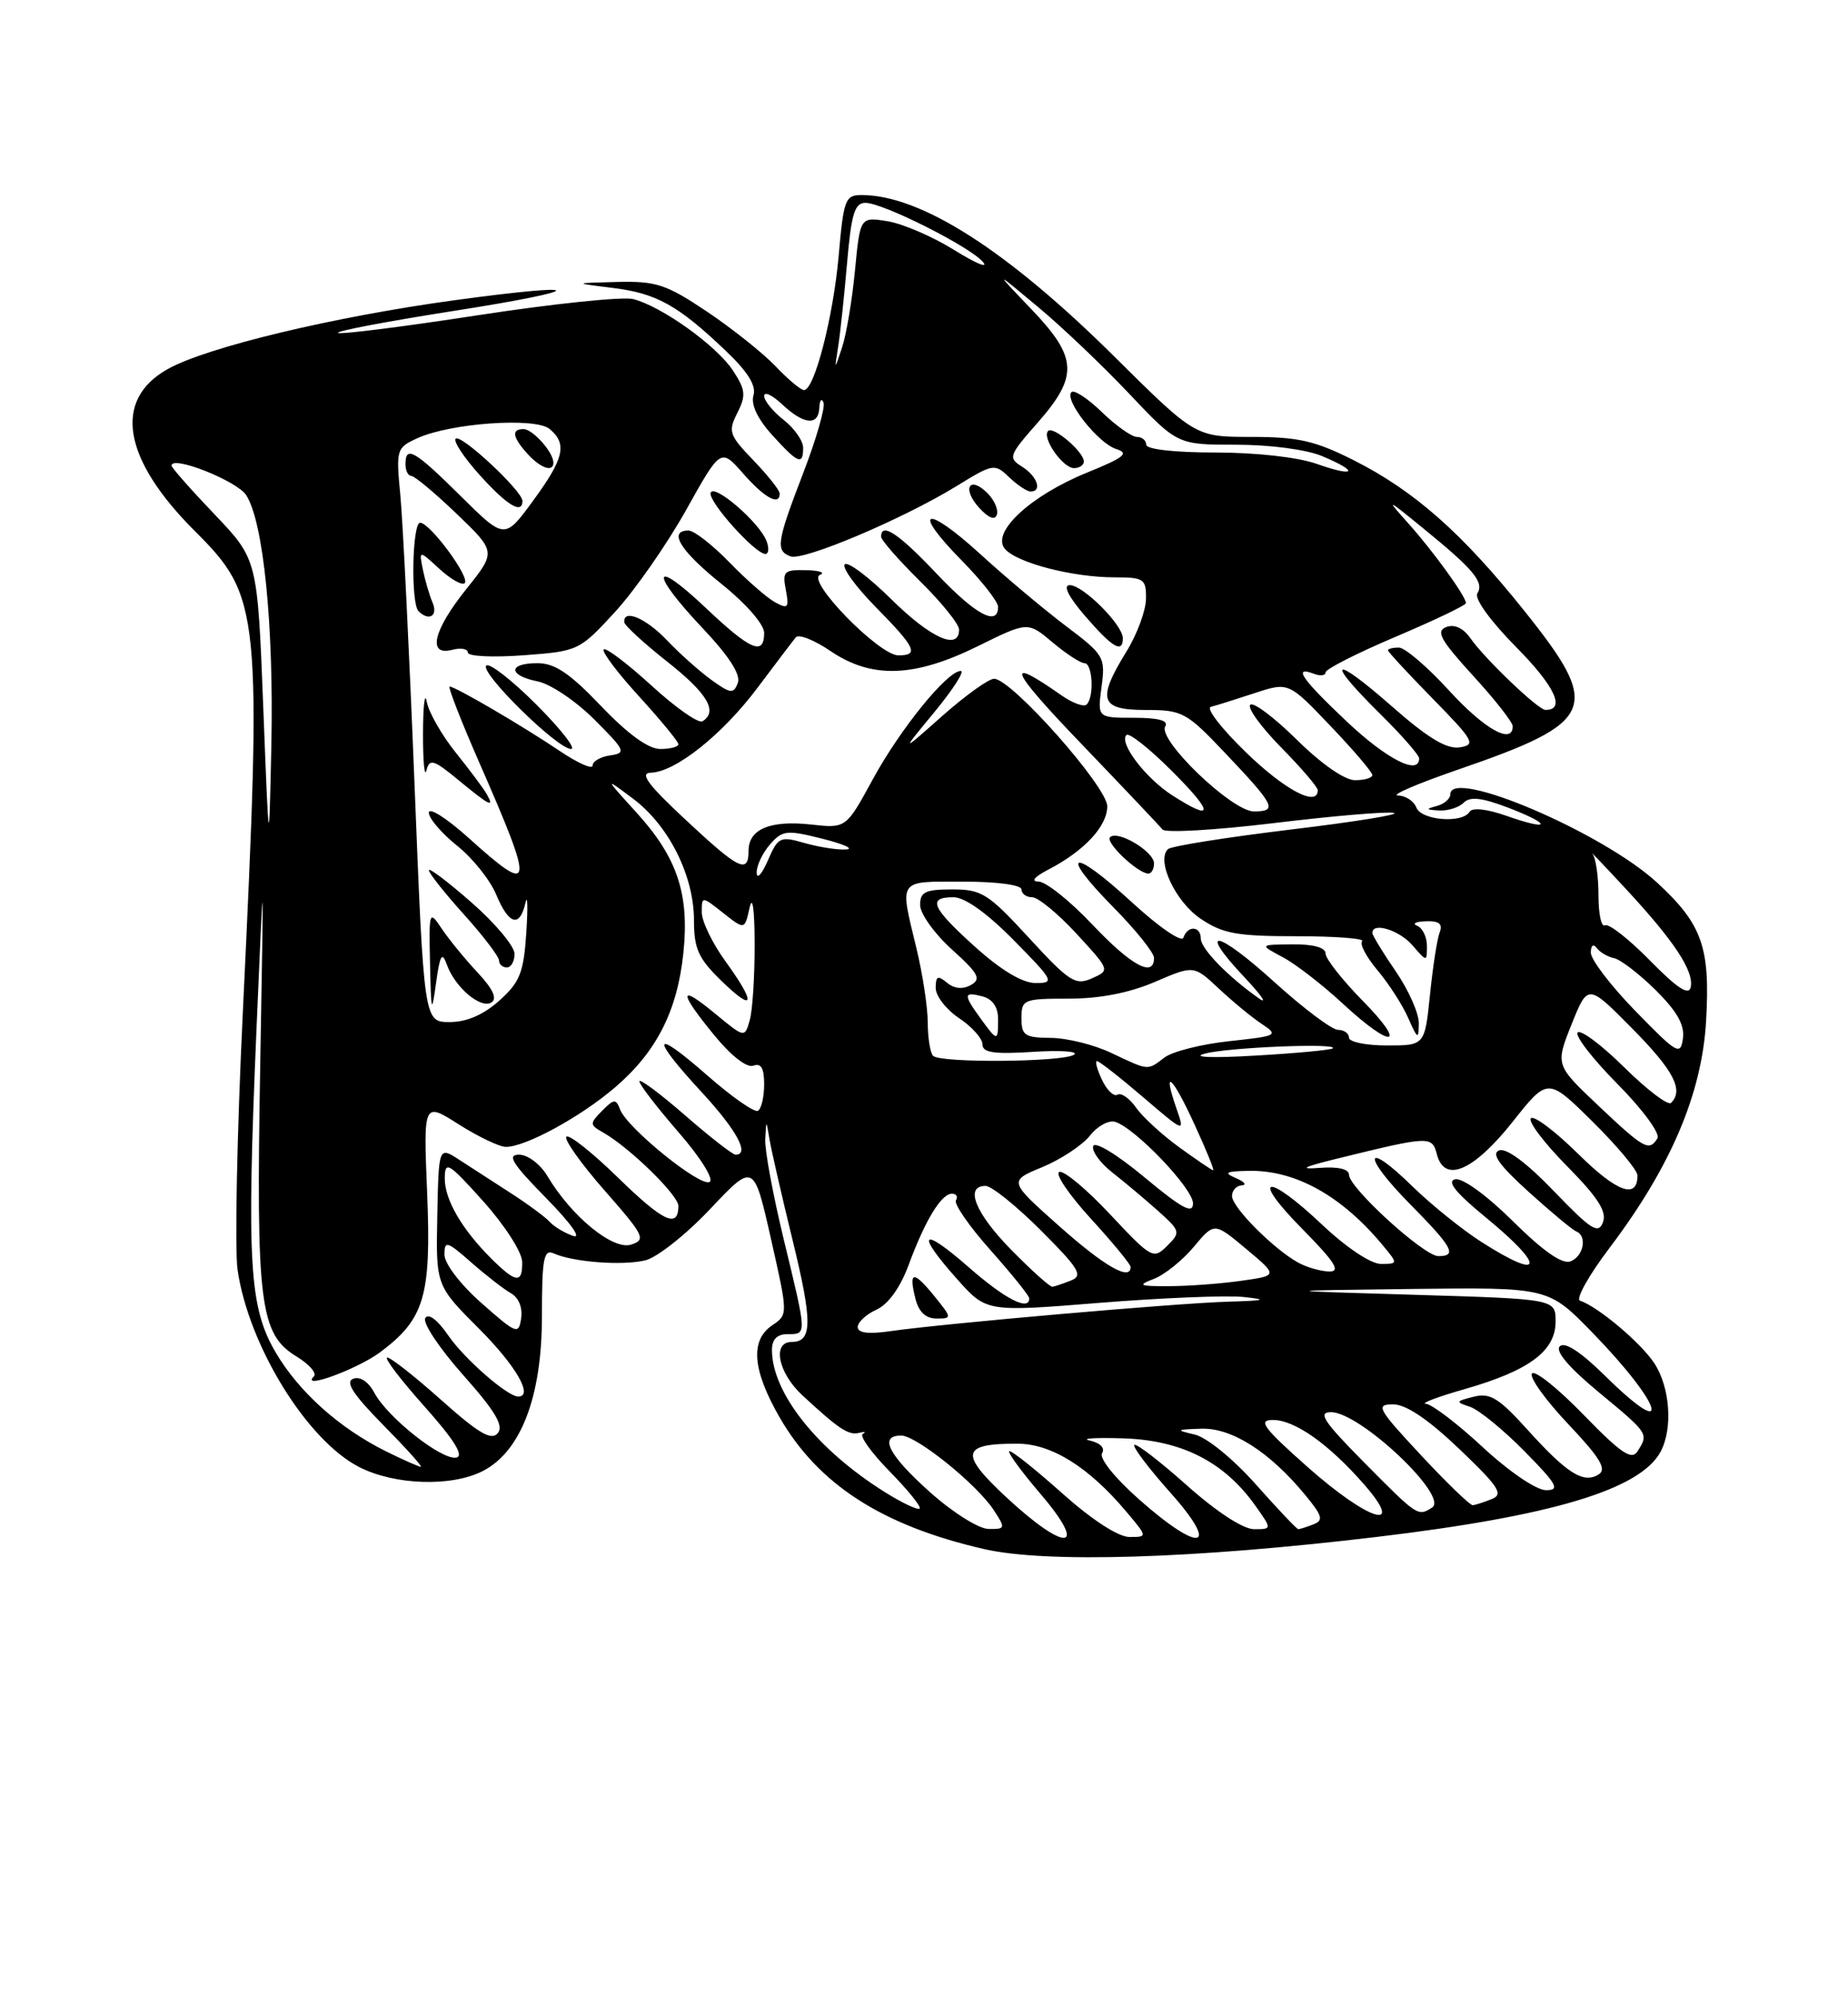 <?xml version="1.0" encoding="UTF-8" standalone="no"?>
<!DOCTYPE svg PUBLIC "-//W3C//DTD SVG 1.1//EN" "http://www.w3.org/Graphics/SVG/1.1/DTD/svg11.dtd" >
<svg xmlns="http://www.w3.org/2000/svg" xmlns:xlink="http://www.w3.org/1999/xlink" version="1.1" viewBox="0 0 237 256">
 <g >
 <path fill="currentColor"
d=" M 176.50 197.00 C 199.03 194.32 210.37 190.92 212.97 186.06 C 214.56 183.09 214.18 177.80 212.16 174.73 C 210.43 172.10 204.94 167.48 202.63 166.71 C 202.05 166.52 203.75 163.46 206.43 159.93 C 214.27 149.56 218.26 140.19 218.80 130.88 C 219.35 121.41 218.30 118.46 212.52 113.13 C 205.56 106.71 186.00 98.36 186.00 101.80 C 186.00 102.38 185.21 103.06 184.25 103.31 C 182.81 103.69 182.86 103.79 184.55 103.88 C 185.68 103.95 187.10 103.50 187.72 102.88 C 188.54 102.06 190.05 102.24 193.44 103.53 C 199.11 105.70 198.89 106.58 193.18 104.56 C 190.70 103.69 188.82 103.48 188.47 104.05 C 187.53 105.58 182.27 105.15 181.64 103.50 C 181.32 102.67 180.26 101.98 179.28 101.96 C 178.30 101.93 181.78 100.44 187.00 98.64 C 204.75 92.53 205.48 90.77 195.47 78.27 C 187.51 68.32 181.37 62.90 173.59 58.98 C 168.67 56.50 166.48 56.00 160.49 56.00 C 153.30 56.00 153.30 56.00 142.90 45.69 C 129.14 32.06 118.08 25.00 110.49 25.00 C 108.40 25.00 108.19 25.57 107.56 32.75 C 106.87 40.60 104.45 50.00 103.11 50.00 C 102.70 50.00 101.05 48.62 99.44 46.92 C 97.82 45.23 93.86 42.08 90.64 39.92 C 85.42 36.43 84.15 36.02 79.14 36.14 C 73.50 36.28 73.50 36.28 78.56 36.90 C 84.18 37.59 86.93 39.11 93.03 44.92 C 95.90 47.64 97.01 49.42 96.63 50.68 C 96.28 51.84 97.15 53.68 99.02 55.75 C 102.35 59.42 103.00 59.69 103.00 57.39 C 103.00 56.51 101.88 54.90 100.50 53.82 C 99.12 52.74 98.00 51.36 98.00 50.75 C 98.00 50.15 99.04 50.63 100.31 51.83 C 103.11 54.45 104.97 54.62 105.08 52.25 C 105.12 51.29 105.36 50.99 105.61 51.60 C 105.86 52.20 104.70 56.24 103.03 60.58 C 99.61 69.47 99.44 70.57 101.37 71.31 C 103.00 71.94 115.78 66.53 122.65 62.32 C 127.37 59.42 127.55 59.38 129.42 61.17 C 130.48 62.18 131.72 63.00 132.17 63.00 C 133.70 63.00 133.02 61.03 131.08 59.82 C 129.26 58.68 129.37 58.39 133.08 54.17 C 138.33 48.20 138.20 45.82 132.25 39.61 C 127.50 34.65 127.50 34.65 133.07 39.30 C 136.14 41.85 141.43 46.88 144.82 50.47 C 151.00 57.00 151.00 57.00 158.53 57.00 C 162.85 57.00 167.55 57.62 169.53 58.45 C 174.37 60.47 173.88 61.22 168.87 59.46 C 166.45 58.60 161.09 58.00 155.87 58.00 C 150.62 58.00 147.00 57.59 147.00 57.00 C 147.00 56.45 146.46 56.00 145.80 56.00 C 145.14 56.00 143.12 54.57 141.31 52.82 C 139.51 51.07 137.75 49.92 137.41 50.26 C 136.43 51.24 140.82 56.81 143.14 57.55 C 144.86 58.09 144.20 58.63 139.42 60.57 C 132.17 63.52 127.10 68.21 128.86 70.33 C 130.35 72.13 137.54 74.00 142.94 74.00 C 146.71 74.00 147.00 74.20 146.97 76.75 C 146.95 78.26 145.83 81.30 144.47 83.50 C 140.65 89.71 141.07 91.00 146.94 91.00 C 151.65 91.00 152.15 91.27 157.19 96.59 C 163.53 103.27 163.88 104.00 160.80 104.00 C 157.99 104.00 148.40 94.78 149.44 93.10 C 149.89 92.36 148.57 92.00 145.43 92.00 C 140.74 92.00 140.74 92.00 141.27 88.04 C 141.78 84.23 141.61 83.94 136.65 80.20 C 133.82 78.06 128.90 73.93 125.72 71.02 C 118.66 64.58 116.79 65.19 123.31 71.81 C 125.89 74.43 128.00 77.12 128.00 77.78 C 128.00 80.36 125.08 78.78 120.09 73.50 C 115.25 68.38 113.00 66.89 113.00 68.79 C 113.00 69.22 115.25 71.79 118.00 74.50 C 120.75 77.21 123.00 80.00 123.00 80.71 C 123.00 83.43 119.35 81.79 114.31 76.81 C 111.41 73.95 108.73 71.94 108.34 72.33 C 107.94 72.72 109.73 75.19 112.31 77.81 C 117.44 83.02 117.90 84.00 115.21 84.00 C 112.74 84.00 103.37 74.41 105.15 73.69 C 105.89 73.40 105.10 73.12 103.39 73.08 C 100.56 73.01 100.32 73.24 100.78 75.61 C 101.22 77.92 101.06 78.10 99.39 77.19 C 98.35 76.62 95.72 74.32 93.55 72.08 C 91.37 69.84 89.01 68.00 88.30 68.00 C 85.63 68.00 87.26 70.63 92.55 74.86 C 95.68 77.37 98.00 80.03 98.00 81.11 C 98.00 84.11 96.26 83.36 90.44 77.85 C 83.55 71.34 83.31 73.33 90.12 80.53 C 93.53 84.14 95.03 86.48 94.62 87.54 C 94.08 88.96 93.70 88.92 91.25 87.16 C 89.74 86.07 87.18 83.79 85.56 82.09 C 82.85 79.23 79.92 77.99 80.06 79.75 C 80.09 80.16 82.56 82.43 85.56 84.80 C 90.74 88.89 92.11 91.20 90.09 92.45 C 89.58 92.76 86.64 90.70 83.55 87.87 C 80.46 85.05 77.70 82.96 77.42 83.24 C 77.15 83.52 79.19 86.23 81.96 89.26 C 84.73 92.30 87.00 95.05 87.00 95.39 C 87.00 95.73 85.95 96.00 84.67 96.00 C 83.15 96.00 80.52 94.09 77.09 90.50 C 73.07 86.29 71.16 85.00 68.92 85.00 C 65.12 85.00 65.15 86.58 68.97 87.34 C 70.60 87.67 73.86 89.86 76.22 92.22 C 80.21 96.21 80.35 96.52 78.25 96.82 C 77.01 97.00 76.00 97.58 76.00 98.12 C 76.00 98.66 74.09 97.81 71.75 96.23 C 66.98 93.02 58.39 88.00 57.67 88.00 C 57.41 88.00 59.12 92.39 61.47 97.75 C 68.61 114.04 68.48 114.94 60.11 107.41 C 57.30 104.88 55.00 103.42 55.00 104.16 C 55.00 104.90 56.62 106.79 58.60 108.38 C 60.59 109.96 62.84 112.77 63.62 114.63 C 65.25 118.54 66.64 118.95 67.38 115.75 C 67.66 114.51 67.71 116.20 67.50 119.50 C 67.16 124.68 66.68 125.88 64.04 128.25 C 62.00 130.07 59.86 131.00 57.67 131.00 C 54.37 131.00 54.37 131.00 53.15 100.25 C 52.48 83.34 51.66 66.78 51.34 63.46 C 50.78 57.60 50.84 57.39 53.54 56.16 C 57.81 54.22 68.65 53.46 70.48 54.98 C 72.78 56.89 72.35 58.75 68.36 64.19 C 64.72 69.16 64.72 69.16 59.08 63.58 C 53.15 57.71 52.00 57.05 52.00 59.50 C 52.00 60.33 52.34 61.00 52.75 61.00 C 53.16 61.00 55.78 63.19 58.57 65.86 C 63.63 70.72 63.63 70.72 59.82 75.48 C 55.55 80.80 54.77 84.13 58.00 83.29 C 59.10 83.00 60.00 83.16 60.00 83.64 C 60.00 84.13 63.21 84.28 67.13 83.99 C 74.17 83.47 74.31 83.40 78.88 78.43 C 81.42 75.66 85.51 69.80 87.97 65.41 C 92.43 57.42 92.43 57.42 95.32 60.71 C 98.06 63.83 100.01 64.89 99.99 63.25 C 99.99 62.84 98.47 60.92 96.62 59.00 C 93.50 55.76 93.35 55.31 94.56 52.93 C 95.69 50.69 95.62 49.97 94.01 47.51 C 91.91 44.31 84.84 39.25 81.19 38.33 C 79.85 38.00 70.89 38.93 61.26 40.41 C 51.64 41.89 43.57 42.90 43.34 42.67 C 43.10 42.43 49.73 41.18 58.07 39.87 C 75.61 37.13 75.78 36.10 58.30 38.48 C 42.83 40.59 26.50 44.50 21.50 47.31 C 14.45 51.27 15.72 58.83 25.01 68.09 C 33.43 76.48 33.61 78.34 31.14 129.78 C 30.39 145.33 30.09 160.18 30.47 162.78 C 31.90 172.52 39.38 184.62 46.07 188.04 C 50.64 190.37 57.95 190.60 61.95 188.53 C 66.82 186.01 69.50 178.98 69.50 168.74 C 69.50 161.32 69.73 160.08 71.00 160.65 C 73.50 161.77 79.85 162.25 82.76 161.54 C 84.27 161.18 88.01 158.21 91.08 154.96 C 96.67 149.04 96.67 149.04 98.87 158.77 C 101.07 168.50 101.07 168.50 99.03 169.87 C 96.19 171.79 96.49 175.58 99.95 181.61 C 104.91 190.25 113.12 195.55 126.21 198.55 C 134.19 200.37 152.98 199.80 176.50 197.00 Z  M 57.30 123.62 C 58.34 126.54 61.63 129.34 63.02 128.49 C 63.80 128.01 63.22 126.75 61.24 124.64 C 59.62 122.91 57.56 120.39 56.65 119.03 C 55.04 116.62 55.00 116.73 55.15 123.53 C 55.29 129.82 55.36 130.06 55.92 126.00 C 56.42 122.39 56.69 121.92 57.30 123.62 Z  M 65.99 122.25 C 65.98 121.29 63.51 118.33 60.49 115.69 C 57.47 113.04 55.00 111.17 55.00 111.54 C 55.00 111.91 57.02 114.46 59.50 117.21 C 61.98 119.96 64.00 122.62 64.00 123.11 C 64.00 123.60 64.45 124.00 65.00 124.00 C 65.55 124.00 65.99 123.21 65.99 122.25 Z  M 62.40 101.75 C 62.01 101.06 60.23 98.68 58.44 96.45 C 56.65 94.22 54.98 91.29 54.73 89.95 C 54.48 88.60 54.26 90.42 54.25 94.00 C 54.24 97.58 54.44 99.71 54.69 98.74 C 55.09 97.20 55.60 97.35 58.80 99.99 C 62.82 103.30 63.47 103.62 62.40 101.75 Z  M 68.78 90.30 C 65.64 87.16 62.75 84.92 62.36 85.31 C 61.49 86.18 71.48 96.00 73.24 96.00 C 73.92 96.00 71.91 93.43 68.78 90.30 Z  M 144.00 81.80 C 144.00 80.10 138.90 75.00 137.20 75.00 C 136.29 75.00 136.99 76.43 139.13 78.92 C 142.66 83.01 144.00 83.81 144.00 81.80 Z  M 55.48 77.25 C 55.07 76.29 54.51 74.38 54.23 73.00 C 53.73 70.50 53.73 70.50 56.36 72.92 C 57.81 74.25 59.26 75.07 59.60 74.74 C 60.32 74.01 55.14 67.00 53.88 67.00 C 52.86 67.00 52.67 77.33 53.67 78.33 C 55.00 79.67 56.20 78.95 55.48 77.25 Z  M 98.30 69.33 C 97.39 66.96 91.57 61.94 91.14 63.16 C 90.76 64.22 96.83 71.00 98.16 71.00 C 98.59 71.00 98.65 70.25 98.30 69.33 Z  M 126.64 63.21 C 124.32 60.90 123.33 62.61 125.56 65.07 C 126.76 66.39 127.59 66.72 127.84 65.98 C 128.06 65.33 127.52 64.09 126.64 63.21 Z  M 67.00 64.20 C 67.00 62.93 59.10 55.57 58.44 56.23 C 58.11 56.55 59.51 58.66 61.54 60.91 C 65.04 64.79 67.00 65.97 67.00 64.20 Z  M 70.97 59.25 C 70.91 57.89 68.30 55.00 67.14 55.00 C 65.55 55.00 65.72 56.03 67.65 58.17 C 69.35 60.04 71.02 60.59 70.97 59.25 Z  M 139.00 59.15 C 139.00 57.92 135.09 54.58 134.42 55.24 C 133.57 56.09 136.30 60.00 137.74 60.00 C 138.43 60.00 139.00 59.62 139.00 59.15 Z  M 129.06 191.91 C 123.01 186.28 123.27 185.02 130.50 185.04 C 134.87 185.06 139.64 188.04 144.46 193.77 C 147.18 197.00 147.18 197.00 144.84 197.00 C 143.42 196.99 140.07 194.82 136.34 191.50 C 132.95 188.47 129.86 186.00 129.47 186.00 C 129.08 186.00 130.87 188.47 133.46 191.50 C 139.67 198.77 136.73 199.04 129.06 191.91 Z  M 146.08 192.18 C 142.96 189.42 140.94 186.90 141.34 186.26 C 141.75 185.60 141.11 184.94 139.76 184.64 C 138.52 184.37 140.49 184.24 144.13 184.36 C 151.57 184.61 157.00 187.38 160.96 192.94 C 163.14 196.00 163.14 196.00 160.82 196.00 C 159.42 195.99 156.00 193.76 152.20 190.37 C 148.74 187.29 145.71 184.96 145.47 185.20 C 145.23 185.44 147.31 188.19 150.10 191.32 C 156.59 198.60 153.96 199.16 146.08 192.18 Z  M 119.23 191.22 C 113.92 186.46 112.67 184.00 115.58 184.00 C 117.53 184.00 125.27 190.23 127.45 193.56 C 128.98 195.90 128.95 196.00 126.77 195.97 C 125.51 195.95 122.17 193.85 119.23 191.22 Z  M 161.05 190.25 C 158.14 186.98 154.76 184.23 153.22 183.87 C 150.72 183.29 150.79 183.23 154.07 183.12 C 157.98 182.99 162.85 186.10 167.41 191.64 C 169.61 194.31 169.76 194.88 168.42 195.39 C 167.55 195.73 166.68 196.00 166.50 196.00 C 166.31 196.00 163.86 193.41 161.05 190.25 Z  M 113.50 191.26 C 104.82 185.84 99.00 178.52 99.00 173.03 C 99.00 171.67 99.66 171.00 101.00 171.00 C 103.50 171.00 103.51 171.22 100.50 158.81 C 99.13 153.14 98.06 147.38 98.14 146.00 C 98.27 143.50 98.27 143.50 98.68 146.00 C 98.91 147.38 100.23 153.15 101.62 158.84 C 104.22 169.45 104.20 172.00 101.53 172.00 C 99.00 172.00 99.78 175.95 102.89 178.83 C 107.60 183.19 108.82 184.00 110.20 183.65 C 110.91 183.47 111.12 183.53 110.65 183.78 C 110.19 184.03 111.74 186.19 114.09 188.59 C 116.45 190.99 118.18 193.14 117.94 193.36 C 117.70 193.58 115.70 192.64 113.50 191.26 Z  M 167.66 188.00 C 161.97 182.95 161.28 182.00 163.26 182.00 C 166.05 182.00 170.42 185.09 174.93 190.25 C 180.37 196.47 175.52 194.97 167.66 188.00 Z  M 175.00 187.50 C 169.74 182.19 168.95 181.00 170.70 181.00 C 174.42 181.00 185.88 191.82 183.66 193.23 C 181.84 194.39 181.80 194.36 175.00 187.50 Z  M 182.22 186.50 C 176.66 180.53 176.37 180.00 178.66 180.00 C 180.32 180.00 183.14 181.90 187.14 185.71 C 192.24 190.58 192.86 191.53 191.31 192.14 C 190.32 192.54 189.23 192.89 188.89 192.93 C 188.55 192.97 185.55 190.07 182.22 186.50 Z  M 190.17 185.50 C 186.91 182.47 183.62 179.97 182.87 179.93 C 182.11 179.89 184.36 179.04 187.86 178.04 C 196.11 175.68 199.50 173.16 199.50 169.39 C 199.50 166.50 199.50 166.50 181.50 165.96 C 163.50 165.43 163.50 165.43 181.03 165.21 C 198.56 165.00 198.56 165.00 204.17 170.75 C 213.28 180.10 214.75 185.12 205.79 176.29 C 202.71 173.26 200.67 171.93 200.04 172.56 C 199.42 173.18 201.20 175.27 205.04 178.45 C 211.44 183.74 211.45 183.75 210.02 186.00 C 209.26 187.21 207.94 186.32 203.06 181.31 C 199.75 177.90 196.78 175.54 196.46 176.06 C 196.14 176.57 198.25 179.50 201.15 182.56 C 205.24 186.89 206.10 188.32 205.01 188.99 C 203.07 190.19 200.97 188.87 195.87 183.22 C 192.22 179.18 191.09 178.49 189.00 179.02 C 186.66 179.61 186.63 179.69 188.54 180.32 C 189.66 180.70 192.79 183.25 195.50 186.00 C 199.70 190.26 200.11 191.00 198.27 191.00 C 197.04 191.00 193.55 188.63 190.17 185.50 Z  M 49.50 186.02 C 43.51 183.05 38.31 178.39 35.34 173.32 C 31.96 167.55 31.62 161.82 32.89 132.00 C 33.85 109.50 33.85 109.50 33.37 136.68 C 32.83 167.16 33.31 171.00 38.05 173.88 C 39.67 174.87 40.66 176.01 40.25 176.42 C 38.48 178.18 45.80 175.51 48.75 173.32 C 54.45 169.07 55.32 166.12 54.78 152.92 C 54.30 141.23 54.30 141.23 58.84 144.12 C 61.34 145.70 64.06 147.00 64.88 147.00 C 67.41 147.00 74.44 143.17 78.86 139.39 C 84.20 134.82 86.86 129.59 87.64 122.16 C 88.43 114.60 86.87 109.91 81.62 104.14 C 77.50 99.61 77.50 99.61 81.20 102.38 C 85.78 105.82 89.00 112.25 89.00 117.96 C 89.00 121.60 89.56 122.84 92.50 125.70 C 96.79 129.87 97.02 128.71 93.00 123.16 C 91.35 120.88 90.00 118.08 90.00 116.94 C 90.00 114.85 90.00 114.85 92.75 117.02 C 95.50 119.19 95.50 119.19 96.13 116.35 C 96.51 114.65 96.77 116.54 96.78 121.00 C 96.79 125.12 96.51 129.52 96.15 130.77 C 95.50 133.04 95.50 133.04 91.75 129.95 C 87.02 126.04 86.97 127.04 91.62 132.71 C 93.77 135.34 95.80 136.91 96.62 136.59 C 97.60 136.22 98.00 136.91 98.00 138.97 C 98.00 140.57 97.65 142.10 97.21 142.37 C 96.78 142.64 93.85 140.60 90.71 137.84 C 83.67 131.66 83.30 132.76 90.00 140.00 C 94.49 144.86 96.19 148.00 94.33 148.00 C 93.96 148.00 91.03 145.72 87.83 142.93 C 84.62 140.14 82.00 138.20 82.00 138.60 C 82.00 139.01 84.26 141.94 87.01 145.11 C 89.82 148.34 91.58 151.14 91.01 151.49 C 89.85 152.21 80.45 144.61 79.53 142.22 C 78.99 140.81 78.75 140.83 77.21 142.38 C 75.60 144.02 75.60 144.17 77.39 145.18 C 80.73 147.08 87.00 153.19 87.00 154.56 C 87.00 157.50 85.08 156.61 79.31 150.99 C 75.98 147.74 72.98 145.36 72.64 145.69 C 72.30 146.03 74.50 149.13 77.53 152.58 C 82.64 158.40 82.89 158.90 80.92 159.53 C 78.60 160.26 73.28 155.91 70.21 150.75 C 69.29 149.21 67.69 148.00 66.57 148.00 C 64.98 148.00 65.70 149.15 70.03 153.55 C 73.18 156.75 74.65 158.81 73.50 158.41 C 72.40 158.03 71.05 157.22 70.50 156.61 C 69.95 156.00 67.70 154.34 65.50 152.92 C 63.30 151.50 60.32 149.57 58.88 148.64 C 56.26 146.94 56.26 146.94 56.08 155.86 C 55.90 164.77 55.90 164.77 61.45 170.32 C 66.17 175.04 68.45 179.00 66.46 179.00 C 65.08 179.00 59.54 174.16 57.49 171.17 C 56.12 169.17 54.94 168.28 54.54 168.94 C 54.17 169.54 56.35 172.81 59.38 176.22 C 63.51 180.86 64.63 182.74 63.84 183.69 C 63.02 184.68 61.41 183.74 56.64 179.49 C 53.26 176.47 50.13 174.01 49.67 174.00 C 49.21 174.00 51.35 176.81 54.42 180.25 C 58.24 184.53 59.53 186.60 58.53 186.82 C 56.69 187.21 49.72 181.71 48.01 178.52 C 47.25 177.09 46.17 176.38 45.29 176.72 C 44.24 177.12 45.28 178.73 49.14 182.64 C 52.05 185.59 54.22 188.00 53.97 188.00 C 53.71 188.00 51.70 187.11 49.50 186.02 Z  M 61.75 167.02 C 59.04 164.63 57.00 161.96 57.00 160.81 C 57.00 158.98 57.32 159.07 60.44 161.81 C 62.33 163.47 64.62 165.25 65.53 165.76 C 66.51 166.31 67.04 167.60 66.84 168.95 C 66.52 171.10 66.26 171.00 61.75 167.02 Z  M 110.00 170.09 C 110.00 169.47 111.08 168.46 112.41 167.86 C 113.92 167.17 115.46 165.03 116.53 162.13 C 118.64 156.41 120.72 153.00 122.08 153.00 C 122.65 153.00 122.88 153.38 122.60 153.84 C 122.31 154.31 124.31 157.19 127.04 160.25 C 129.77 163.32 132.00 166.09 132.00 166.41 C 132.00 168.10 128.90 166.51 124.23 162.42 C 118.14 157.09 117.35 157.90 122.75 163.95 C 126.50 168.16 126.50 168.16 141.00 166.99 C 148.97 166.35 157.30 166.01 159.50 166.24 C 162.68 166.58 162.26 166.70 157.50 166.84 C 150.91 167.03 121.01 169.64 114.25 170.61 C 111.39 171.03 110.00 170.86 110.00 170.09 Z  M 119.83 166.13 C 117.13 162.81 116.50 162.89 117.40 166.45 C 117.82 168.15 118.72 169.00 120.10 169.00 C 122.11 169.00 122.10 168.94 119.83 166.13 Z  M 129.71 160.22 C 125.08 155.51 123.66 152.00 126.39 152.00 C 127.16 152.00 130.35 154.57 133.49 157.70 C 138.42 162.64 138.94 163.50 137.34 164.13 C 136.33 164.53 135.26 164.89 134.96 164.93 C 134.67 164.97 132.30 162.85 129.71 160.22 Z  M 148.00 163.91 C 149.38 163.37 151.68 161.52 153.11 159.80 C 155.73 156.66 155.73 156.66 159.82 160.08 C 163.90 163.50 163.90 163.50 159.20 164.16 C 156.62 164.53 152.47 164.84 150.00 164.85 C 146.06 164.87 145.81 164.75 148.00 163.91 Z  M 63.04 161.35 C 59.23 157.56 57.01 153.74 57.04 151.00 C 57.06 148.73 57.52 149.01 62.00 154.00 C 64.75 157.07 66.95 160.50 66.97 161.75 C 67.01 164.55 66.18 164.46 63.04 161.35 Z  M 135.88 157.19 C 129.34 151.38 129.34 151.38 133.68 149.59 C 136.06 148.60 138.80 146.79 139.77 145.57 C 140.73 144.34 142.19 143.54 143.01 143.79 C 145.58 144.57 153.00 152.33 153.00 154.24 C 153.00 155.66 151.59 154.90 146.79 150.91 C 143.28 147.98 140.42 146.25 140.20 146.90 C 139.99 147.54 141.09 149.06 142.65 150.28 C 144.21 151.50 146.84 153.71 148.50 155.19 C 151.40 157.79 151.44 157.94 149.68 159.69 C 147.92 161.44 147.67 161.30 142.40 155.68 C 139.40 152.47 136.46 150.01 135.86 150.21 C 135.25 150.42 137.07 153.10 139.88 156.18 C 142.70 159.26 145.00 162.05 145.00 162.39 C 145.00 164.23 141.68 162.34 135.88 157.19 Z  M 166.50 161.84 C 163.34 160.10 158.00 154.74 158.00 153.30 C 158.00 152.59 158.56 151.97 159.25 151.93 C 159.94 151.89 159.60 151.47 158.50 151.00 C 156.88 150.30 157.19 150.13 160.13 150.07 C 166.15 149.95 172.14 153.30 177.45 159.75 C 179.28 161.96 179.28 162.00 177.10 162.00 C 175.81 162.00 172.66 159.90 169.59 157.00 C 162.41 150.21 160.21 150.63 167.00 157.50 C 171.20 161.76 171.99 162.99 170.47 162.97 C 169.38 162.95 167.60 162.44 166.50 161.84 Z  M 189.95 159.16 C 187.50 157.59 183.55 154.41 181.16 152.08 C 174.93 145.98 174.61 148.03 180.81 154.31 C 186.32 159.89 186.93 161.00 184.46 161.00 C 182.62 161.00 173.00 152.24 173.00 150.56 C 173.00 149.84 171.60 149.51 169.25 149.69 C 166.50 149.90 167.11 149.58 171.50 148.50 C 183.40 145.58 183.65 145.57 184.28 147.97 C 185.26 151.70 188.98 150.09 193.98 143.80 C 198.50 138.09 198.50 138.09 204.25 143.77 C 207.41 146.89 210.00 149.99 210.00 150.66 C 210.00 153.76 207.37 152.81 202.43 147.93 C 199.47 145.01 196.73 142.94 196.33 143.33 C 195.94 143.73 198.02 146.48 200.95 149.45 C 204.93 153.48 206.10 155.30 205.57 156.67 C 204.98 158.22 204.06 157.64 199.30 152.69 C 195.79 149.04 193.18 147.10 192.26 147.45 C 191.21 147.86 192.26 149.34 196.04 152.76 C 198.93 155.37 201.67 157.65 202.14 157.83 C 203.59 158.40 203.09 161.03 201.42 161.67 C 200.36 162.08 197.93 160.39 194.04 156.54 C 190.70 153.23 187.56 150.95 186.63 151.15 C 185.50 151.40 186.66 152.85 190.50 156.00 C 198.30 162.40 197.97 164.29 189.95 159.16 Z  M 151.26 147.07 C 149.03 145.46 146.53 143.16 145.69 141.96 C 144.85 140.76 143.78 140.02 143.31 140.31 C 142.85 140.59 141.95 139.74 141.33 138.41 C 140.70 137.09 140.41 136.00 140.68 136.00 C 140.96 136.00 143.61 138.07 146.58 140.61 C 151.97 145.22 151.97 145.22 150.87 142.06 C 149.01 136.72 150.35 137.91 153.19 144.12 C 154.68 147.35 155.76 150.00 155.59 150.00 C 155.43 150.00 153.48 148.68 151.26 147.07 Z  M 204.98 141.71 C 199.47 136.50 199.47 136.50 201.55 131.29 C 203.64 126.08 203.64 126.08 209.32 131.82 C 214.64 137.20 215.96 139.71 214.31 141.36 C 213.93 141.74 211.24 139.70 208.33 136.83 C 205.43 133.96 202.73 131.94 202.33 132.33 C 201.94 132.73 204.23 135.70 207.43 138.93 C 210.66 142.19 212.94 145.29 212.56 145.90 C 211.50 147.62 210.86 147.27 204.98 141.71 Z  M 142.50 134.95 C 140.30 133.90 136.81 133.04 134.75 133.03 C 131.42 133.00 131.00 132.72 131.00 130.50 C 131.00 128.11 131.26 128.00 137.06 128.00 C 141.05 128.00 144.84 127.26 148.12 125.85 C 153.10 123.71 153.10 123.71 156.30 126.70 C 158.06 128.35 160.53 130.39 161.80 131.23 C 164.01 132.70 163.86 132.78 157.65 133.45 C 154.10 133.83 150.36 134.77 149.35 135.54 C 147.10 137.24 147.40 137.26 142.50 134.95 Z  M 119.67 135.33 C 119.30 134.97 118.99 133.05 118.98 131.08 C 118.98 129.11 118.32 124.80 117.52 121.50 C 115.36 112.57 115.06 113.00 123.50 113.00 C 127.83 113.00 131.00 113.42 131.00 114.00 C 131.00 114.55 131.62 115.00 132.37 115.00 C 133.13 115.00 135.69 117.11 138.06 119.68 C 142.37 124.36 142.37 124.36 140.03 125.40 C 137.92 126.34 137.14 125.84 131.97 120.22 C 126.73 114.52 125.90 114.00 122.13 114.00 C 118.66 114.00 118.00 114.32 118.00 116.00 C 118.00 117.10 119.83 119.66 122.06 121.68 C 125.50 124.78 125.88 125.49 124.51 126.25 C 123.47 126.84 122.38 126.73 121.45 125.96 C 120.27 124.98 120.00 125.11 120.00 126.63 C 120.00 127.66 121.35 129.40 123.00 130.50 C 124.65 131.60 126.00 133.11 126.00 133.87 C 126.00 134.92 127.47 135.14 132.48 134.82 C 136.04 134.59 138.40 134.76 137.73 135.19 C 136.23 136.14 120.60 136.27 119.67 135.33 Z  M 154.50 135.05 C 157.48 134.24 171.72 133.66 170.92 134.37 C 170.69 134.58 166.22 135.00 161.00 135.30 C 155.42 135.63 152.74 135.52 154.50 135.05 Z  M 209.75 129.60 C 206.59 126.36 204.01 122.99 204.02 122.10 C 204.02 121.18 204.34 120.92 204.77 121.50 C 205.17 122.05 206.18 122.64 207.00 122.81 C 207.82 122.98 210.22 124.82 212.33 126.90 C 215.07 129.62 216.07 131.37 215.83 133.10 C 215.52 135.33 215.09 135.08 209.75 129.60 Z  M 173.00 133.00 C 173.00 132.45 172.37 132.00 171.60 132.00 C 170.83 132.00 167.19 129.27 163.50 125.93 C 156.06 119.18 153.44 118.71 159.56 125.22 C 161.73 127.52 162.60 128.77 161.50 128.00 C 157.53 125.22 154.00 121.60 154.00 120.31 C 154.00 118.68 152.31 118.58 151.77 120.18 C 151.55 120.84 148.61 118.82 145.11 115.60 C 137.41 108.52 135.65 109.06 142.81 116.31 C 145.66 119.20 148.00 122.11 148.00 122.78 C 148.00 125.36 145.09 123.78 140.09 118.50 C 137.23 115.47 134.12 113.00 133.19 112.99 C 132.15 112.99 132.66 112.38 134.50 111.43 C 139.08 109.04 142.00 105.90 142.00 103.34 C 142.00 100.84 129.72 87.00 127.49 87.00 C 126.79 87.00 123.81 89.14 120.86 91.75 C 115.51 96.50 115.51 96.50 119.85 91.25 C 122.23 88.36 123.75 86.00 123.21 86.00 C 121.48 86.00 115.44 93.44 111.92 99.91 C 108.50 106.18 108.50 106.18 104.01 105.68 C 98.77 105.11 96.00 106.27 96.00 109.04 C 96.00 112.07 94.77 111.47 87.89 105.04 C 83.11 100.59 81.99 99.08 83.45 99.04 C 86.60 98.97 92.62 94.19 97.16 88.14 C 99.49 85.04 101.69 82.13 102.06 81.69 C 102.43 81.24 104.43 82.03 106.50 83.44 C 111.79 87.03 117.23 86.85 125.39 82.83 C 131.81 79.66 131.81 79.66 134.98 82.33 C 136.73 83.80 138.57 85.00 139.08 85.00 C 140.12 85.00 140.35 89.32 139.36 90.30 C 139.01 90.65 137.55 90.12 136.11 89.11 C 128.76 83.96 129.45 85.73 138.47 95.12 C 143.95 100.83 148.73 105.87 149.09 106.32 C 149.45 106.78 155.87 106.40 163.36 105.50 C 170.86 104.59 177.77 104.00 178.74 104.19 C 179.71 104.38 173.75 105.34 165.50 106.33 C 157.25 107.33 150.17 108.45 149.78 108.84 C 148.27 110.31 150.74 115.57 153.97 117.75 C 156.81 119.67 158.61 120.00 166.31 120.00 C 171.27 120.00 175.05 120.29 174.69 120.64 C 174.34 120.99 175.24 122.68 176.68 124.39 C 178.12 126.10 179.89 128.85 180.61 130.50 C 181.80 133.21 181.93 133.28 181.96 131.18 C 181.98 129.90 180.65 126.90 179.00 124.50 C 177.35 122.10 176.00 119.88 176.00 119.57 C 176.00 118.15 179.45 119.21 181.13 121.15 C 182.99 123.30 183.00 123.30 183.00 121.24 C 183.00 120.10 182.44 118.94 181.75 118.66 C 181.06 118.38 181.56 118.12 182.86 118.08 C 184.57 118.02 185.05 118.42 184.63 119.51 C 184.31 120.34 183.75 123.94 183.39 127.51 C 182.72 134.00 182.72 134.00 177.86 134.00 C 175.19 134.00 173.00 133.55 173.00 133.00 Z  M 174.71 128.22 C 172.12 125.58 170.00 122.88 170.00 122.22 C 170.00 121.45 168.44 121.01 165.75 121.04 C 161.50 121.08 161.50 121.08 164.50 122.68 C 166.15 123.55 169.62 126.24 172.21 128.64 C 178.58 134.54 180.61 134.20 174.71 128.22 Z  M 148.00 110.67 C 148.00 109.13 143.32 106.35 142.36 107.31 C 141.71 107.96 145.86 111.90 147.25 111.97 C 147.66 111.99 148.00 111.40 148.00 110.67 Z  M 125.75 130.53 C 123.52 127.46 123.55 127.07 126.00 127.71 C 127.29 128.05 128.00 129.07 128.00 130.62 C 128.00 133.53 127.93 133.53 125.75 130.53 Z  M 211.58 123.09 C 208.88 120.34 206.29 118.32 205.83 118.60 C 205.37 118.89 205.00 117.16 205.00 114.76 C 205.00 112.36 204.66 109.97 204.23 109.45 C 203.81 108.93 205.73 110.93 208.48 113.90 C 214.68 120.57 217.26 124.46 216.83 126.52 C 216.59 127.65 215.12 126.69 211.58 123.09 Z  M 125.11 121.41 C 119.46 116.33 118.88 115.00 122.28 115.00 C 123.73 115.00 126.57 117.02 130.00 120.50 C 135.14 125.71 135.29 126.00 132.82 126.00 C 131.13 126.00 128.42 124.38 125.11 121.41 Z  M 97.04 111.86 C 97.02 110.96 97.79 109.33 98.75 108.23 C 100.36 106.40 100.89 106.35 105.50 107.51 C 108.25 108.20 109.60 108.82 108.49 108.88 C 107.39 108.95 105.00 108.57 103.17 108.05 C 100.05 107.15 99.78 107.28 98.47 110.30 C 97.70 112.06 97.06 112.76 97.04 111.86 Z  M 33.76 90.60 C 33.02 71.70 33.02 71.70 27.51 65.92 C 24.48 62.75 22.00 59.94 22.00 59.68 C 22.00 58.31 30.35 61.61 31.57 63.46 C 33.78 66.85 35.12 80.12 34.80 95.50 C 34.50 109.50 34.50 109.50 33.76 90.60 Z  M 150.34 101.94 C 146.92 99.75 143.46 95.21 144.46 94.21 C 144.79 93.87 147.41 95.94 150.27 98.80 C 155.70 104.22 155.72 105.39 150.34 101.94 Z  M 159.79 96.43 C 156.65 93.39 154.62 90.77 155.29 90.60 C 155.96 90.43 158.47 89.64 160.87 88.85 C 165.25 87.41 165.25 87.41 170.62 93.04 C 173.58 96.14 176.00 98.98 176.00 99.34 C 176.00 99.70 175.00 100.00 173.78 100.00 C 172.45 100.00 169.46 97.92 166.31 94.81 C 163.41 91.95 160.73 89.94 160.34 90.33 C 159.94 90.72 161.73 93.19 164.31 95.81 C 166.89 98.43 169.00 100.89 169.00 101.28 C 169.00 103.49 164.78 101.27 159.79 96.43 Z  M 172.75 92.51 C 166.95 87.04 165.75 85.31 168.50 86.36 C 169.32 86.68 170.00 86.60 170.00 86.18 C 170.00 85.76 174.05 83.71 179.00 81.61 C 183.95 79.51 188.00 77.58 188.00 77.30 C 188.00 76.44 183.80 70.63 180.59 67.06 C 177.67 63.80 177.78 63.84 182.60 67.78 C 189.02 73.01 190.35 74.62 189.47 76.06 C 189.05 76.72 191.15 79.61 194.50 83.00 C 199.43 87.98 200.83 91.02 198.19 90.99 C 197.26 90.98 190.45 84.47 188.60 81.84 C 187.66 80.49 186.53 79.97 185.47 80.37 C 184.11 80.90 184.73 82.02 188.90 86.59 C 191.71 89.65 194.00 92.57 194.00 93.08 C 194.00 95.50 190.37 93.47 185.83 88.50 C 183.06 85.47 180.17 83.00 179.40 83.00 C 178.63 83.00 178.00 83.16 178.00 83.35 C 178.00 83.54 180.59 86.34 183.75 89.56 C 189.04 94.96 189.31 95.46 187.20 95.79 C 185.53 96.05 183.11 94.59 178.45 90.49 C 170.82 83.79 169.86 84.46 177.00 91.50 C 179.75 94.21 182.00 96.78 182.00 97.21 C 182.00 99.43 177.87 97.33 172.75 92.51 Z  M 107.48 44.50 C 107.75 42.85 108.26 38.01 108.63 33.75 C 109.18 27.40 109.60 26.00 110.99 26.00 C 113.24 26.00 124.47 31.65 126.08 33.60 C 126.79 34.45 125.12 33.75 122.37 32.04 C 119.62 30.33 115.79 28.68 113.84 28.36 C 110.31 27.79 110.31 27.79 109.65 34.64 C 109.29 38.41 108.55 42.85 108.00 44.50 C 107.01 47.50 107.01 47.50 107.48 44.50 Z "/>
</g>
</svg>